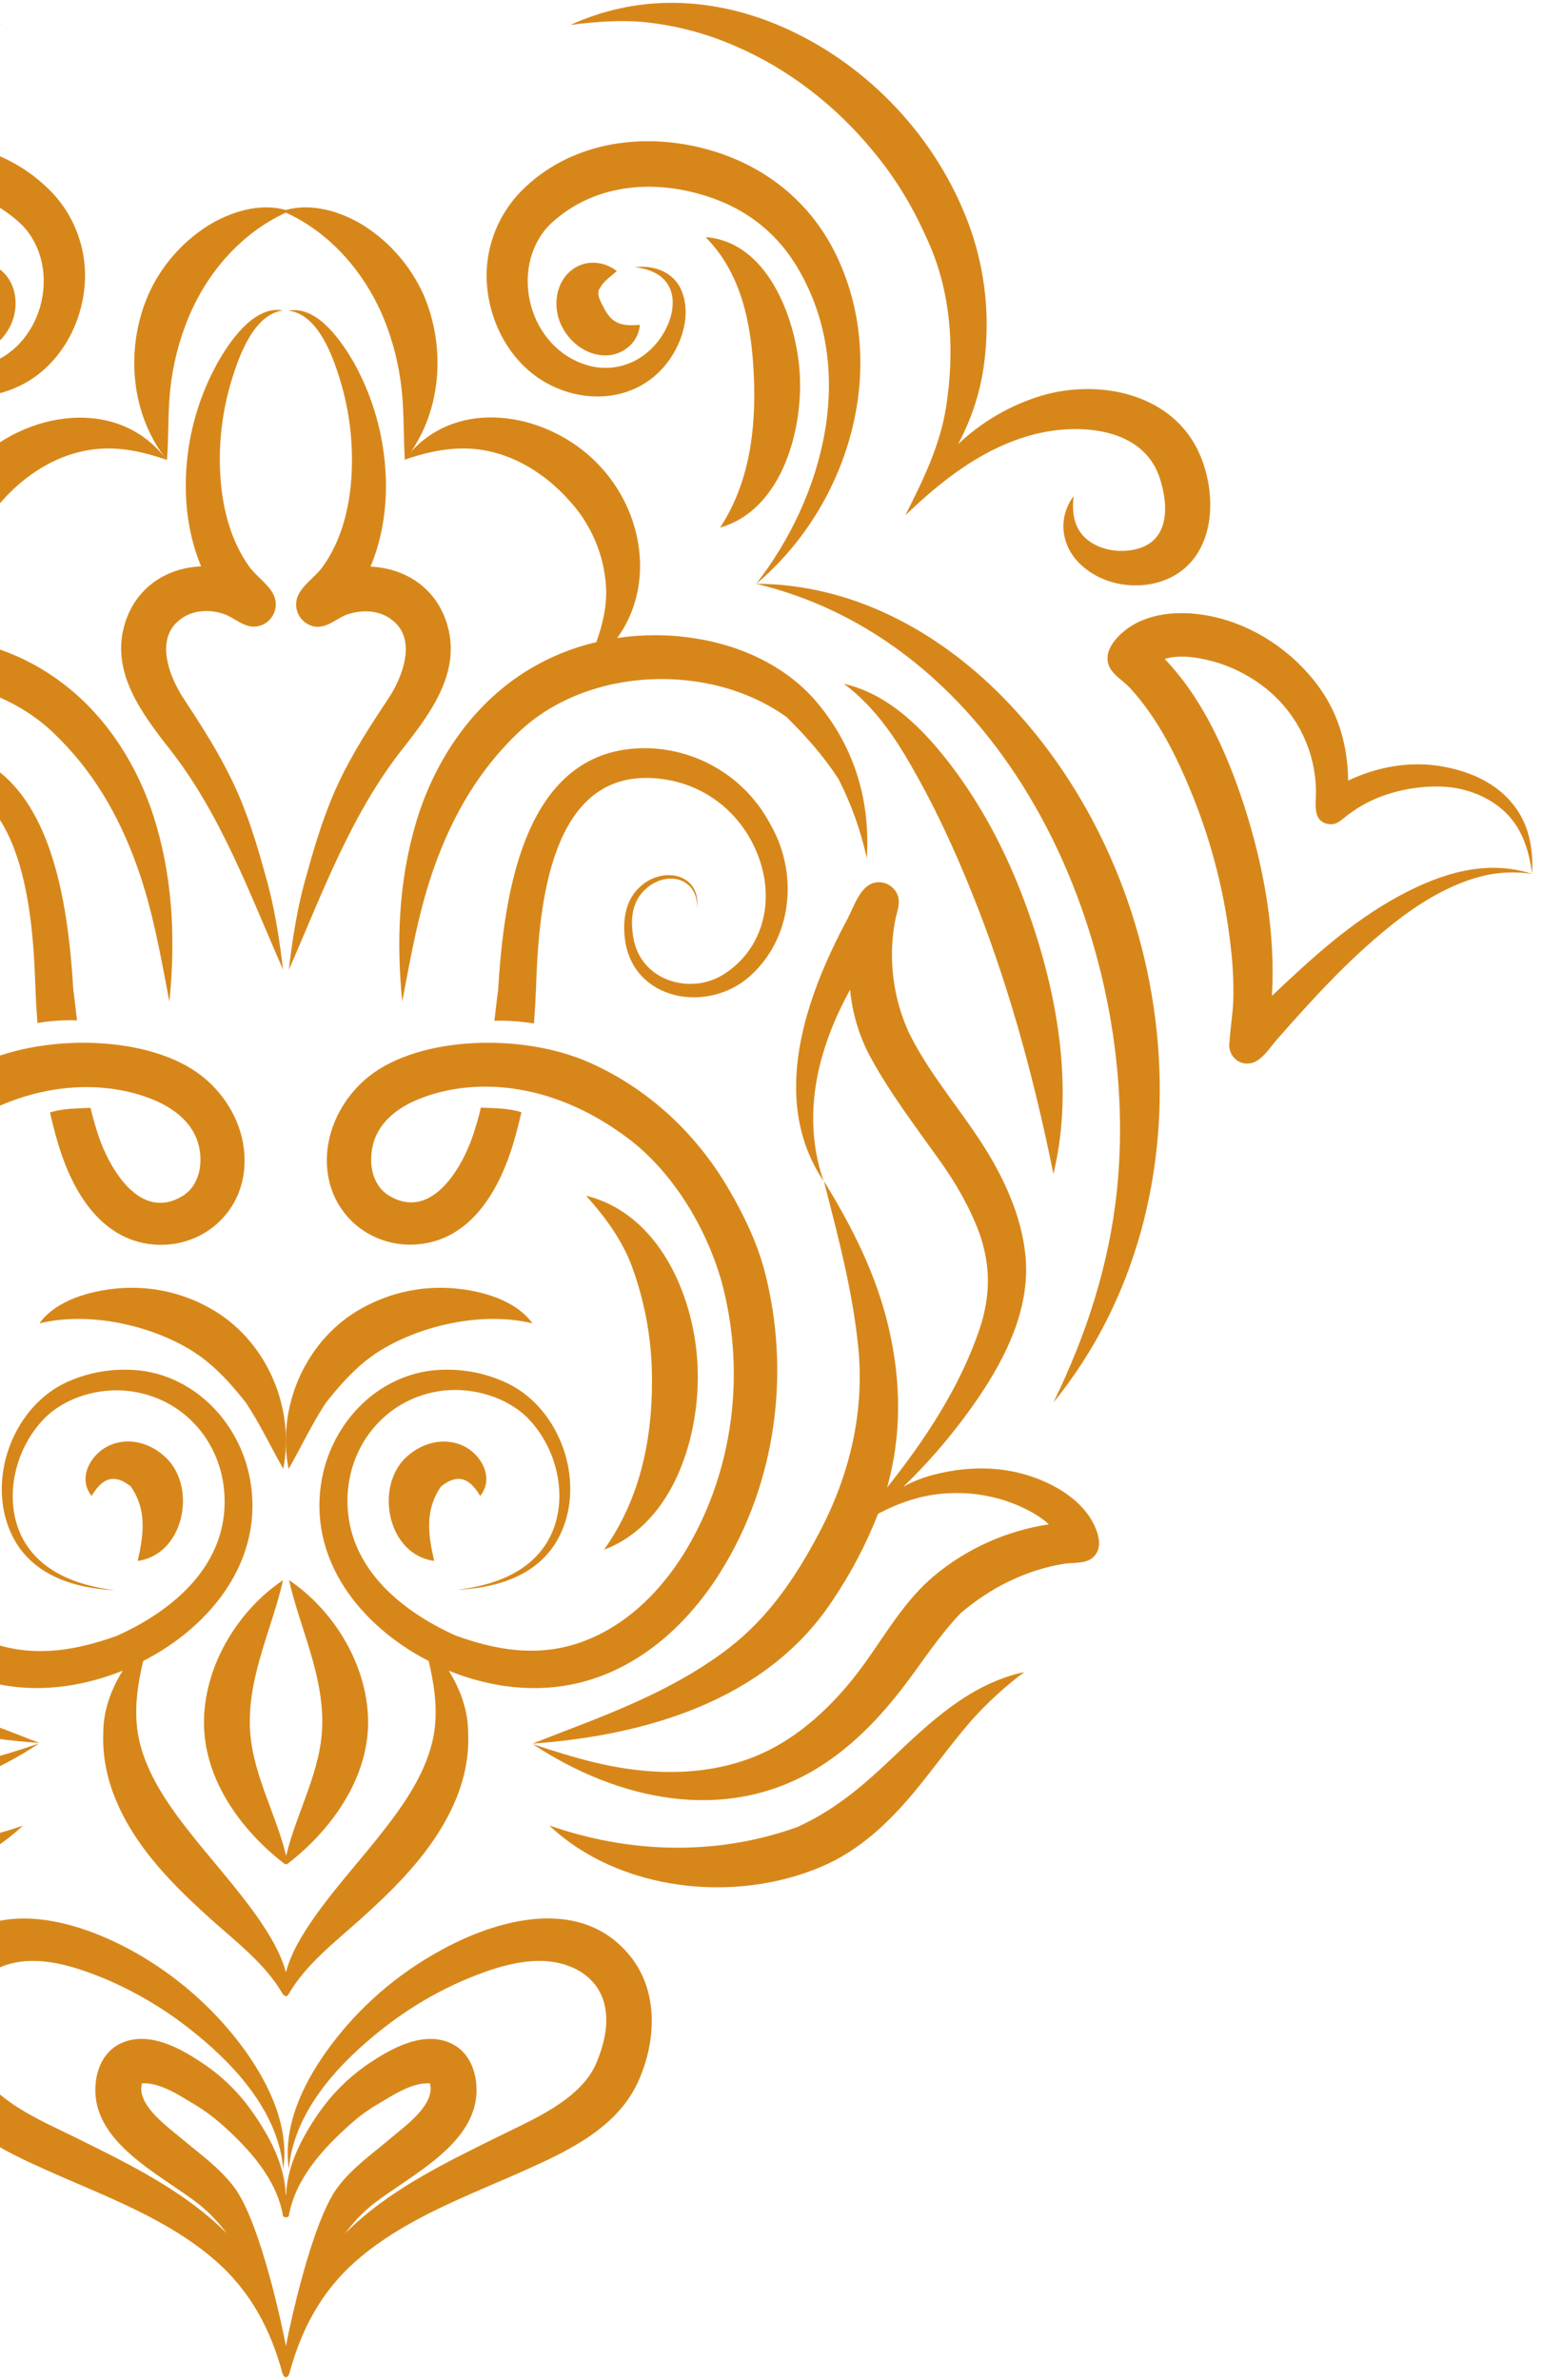 <?xml version="1.0" encoding="utf-8"?>
<!-- Generator: Adobe Illustrator 23.0.6, SVG Export Plug-In . SVG Version: 6.00 Build 0)  -->
<svg version="1.1" id="Layer_1" xmlns="http://www.w3.org/2000/svg" xmlns:xlink="http://www.w3.org/1999/xlink" x="0px" y="0px"
	 viewBox="0 0 700 1080" style="enable-background:new 0 0 700 1080;" xml:space="preserve">
<style type="text/css">
	.st0{clip-path:url(#SVGID_2_);}
	.st1{fill:#D7871A;}
</style>
<title>accent</title>
<g>
	<defs>
		<rect id="SVGID_1_" width="699.7" height="1080"/>
	</defs>
	<clipPath id="SVGID_2_">
		<use xlink:href="#SVGID_1_"  style="overflow:visible;"/>
	</clipPath>
	<g class="st0">
		<path class="st1" d="M-34.3,352.8c45.5-0.3,49.3,62.8,50.4,96.1c0.2,5.1,0.5,10.2,0.9,15.3c5.9-1,12-1.4,18-1.2l-0.1-0.5
			c-0.4-3.1-0.7-6.2-1.1-9.4c0,0.2-0.4-3.5-0.5-3.7c-2.6-42.9-11.3-111.1-67.9-110c-23.5,0.5-44.9,13.8-55.8,34.7
			c-12.6,22.2-10,51.4,9.2,68.6c19.4,17.5,54,11.3,57-17.4c0.9-8.7-0.5-17.6-7.6-23.6c-10-8.4-25.9-5.3-25.4,8.9c0,0.5,0,1,0.1,1.5
			c-0.4-14.1,14.2-17.6,23.5-8.7c6.1,5.8,6.6,13.9,5.3,21.7c-3.3,19.6-25.7,26.2-40.7,16.9c-17.5-10.8-23.2-31.7-17-51
			C-78.5,368.2-58.4,353-34.3,352.8z"/>
		<path class="st1" d="M-112.1,319.7c-16.6,20.3-23.5,44-21.9,69.9c2.8-12.5,7.1-24.5,12.8-35.9c6.9-10.6,14.7-19.2,23.6-28.1
			C-63,300.6-7.5,302.4,24,332.3c17.9,17,29.6,37,38,60.2c7.3,20.1,10.9,41.1,14.9,62c2.7-27,1.7-53.7-5.9-79.9
			s-22.6-50.3-44.8-66.2c-11.2-8.1-24-13.8-37.4-16.9c-2.9-8.1-4.9-16.3-4.4-25.4c0.9-14.6,6.9-28.5,16.9-39.2
			c8.9-10,20.8-18.2,33.9-21.6c14.2-3.7,27-1.3,40.5,3.4c-22.1-29.4-64.7-22-87.8,1.9c-21.2,21.9-25.8,55.6-8.8,79
			c-11.5-1.7-23.2-1.6-34.8,0.1C-77.1,292.9-98.3,302.8-112.1,319.7z"/>
		<path class="st1" d="M-238,693.5c-1.9,4.7-2.5,10.2,2.1,13.5c3.4,2.4,8.5,1.7,12.4,2.3c17.4,2.8,33.6,11,46.9,22.4
			c9.5,9.8,16.7,21.1,24.9,32c11.4,15.2,24.7,29.1,41.1,38.9c41.5,24.7,90.1,13.8,128.4-11.5c-9.2,3.1-18.5,6.1-28,8.3
			c-27.4,6.5-57,6.8-82.2-7.1c-16.8-9.2-30.5-23.7-41.5-39.2c-9.4-13.3-17.8-27.6-30.4-38.2c-14.9-12.5-33-20.6-52.2-23.5
			c5.7-5.5,14.7-9.2,20.5-11c8.1-2.5,16.6-3.6,25.1-3.1c11.5,0.5,22.1,4.1,31.9,9.3c5.5,14.1,12.6,27.5,21.1,40
			c30,44.9,84.5,60.7,135.8,64.3c-4.6-1.8-9.3-3.6-13.9-5.4c-26.2-9.9-52.9-20.7-75.3-38c-17.9-13.8-30-31.8-40.4-51.7
			C-125.9,670-133,640.8-130,611c2.6-25.8,9.3-50.3,15.6-75.3c-12.8,20.6-23.9,42.7-29.4,66.5c-5.6,24.3-5.9,48.7,0.7,72.6
			c-17.2-21.7-33.3-45.9-42-72c-5-15-5.1-28.8,0.2-43.7c4.4-12,11-23.1,18.4-33.5c11.1-15.4,22.6-30.5,31.5-47.3
			c4.7-9.2,7.7-19.2,8.7-29.4c3.2,5.7,6,11.6,8.4,17.7c8.9,22.4,11.6,46.1,3.6,69.2c24.8-37,8.2-83.6-10.8-119
			c-3-5.6-5.7-15.1-12.5-16.5c-4.5-0.9-8.9,1.7-10.4,6c-1.2,3.6,0.5,7.5,1.2,11c3.3,17.3,1.1,35.3-6.3,51.3
			c-10.2,20.7-26.5,38-37.9,58c-9,15.7-16.2,34.7-15.1,53.2c1.3,22.3,13.4,43.1,26.2,60.8c8.8,12.1,18.6,23.4,29.4,33.8
			c-4.4-2.4-9.2-4.3-14.1-5.5c-16.6-4.3-34.4-3.9-50.2,3.3C-224.5,676.5-233.9,683.4-238,693.5z"/>
		<path class="st1" d="M56.9,282.3c-7.2,22.1,7.3,41.2,20.1,57.6c23.4,29.7,36.4,65.9,51.5,100.1c-1.7-14.2-3.9-28.6-7.9-42.4
			c-4-14.6-8.4-29.2-15-42.9c-6.4-13.4-14.2-25.5-22.3-37.8c-6.4-9.7-13.2-27.1-1.5-35.8c5.5-4.3,13-4.7,19.5-2.6
			c5.3,1.7,9.7,6.8,15.6,5.7c5.5-1,9.2-6.4,8.1-11.9c-0.1-0.4-0.2-0.8-0.3-1.1c-1.7-5.4-8.2-9.4-11.5-14
			c-8.4-11.7-12.1-26.1-13.1-40.2c-1.1-15.2,0.7-30.4,5.2-45c3.3-10.7,10-29.4,23.1-31.1c-0.4-0.1-0.8-0.1-1.1-0.2
			c-12.7-1.3-23.4,14.8-28.7,24.2c-6.8,12.4-11.3,25.9-13.2,39.9c-2.4,17.5-0.9,36,5.9,52.2C76.3,257.6,62.2,265.9,56.9,282.3z"/>
		<path class="st1" d="M-103,122.1c10.4-17.8,26-28.9,45.7-34.3c23.9-6.5,49.5-3.1,67.7,14.7c18.2,19.6,9,55.8-17.9,63.3
			c-14.5,4.1-28.7-3.3-35.3-16.6c-2.9-5.8-4.5-13.2-1.4-19.2c3-5.8,9.5-8.1,15.6-8.8c-9.5-1-18.7,2.7-21.9,12.3s0.1,20.8,5.6,29
			c12.1,18,34.7,21.7,53.6,12.7c19.4-9.2,30.4-30.8,29.9-51.8c-0.5-14.9-6.9-29-18-39C-1.3,64-33,59.9-61.2,67.6
			c-26.5,7.3-47.7,24.3-59.4,49.3c-23.7,50.9-4.8,112.9,37,148C-114.5,225.5-129.7,168-103,122.1z"/>
		<path class="st1" d="M-136.6,68.2c16.6-20.1,38.1-37,62.1-47.3c12.7-5.5,26.2-9.2,39.9-10.8c11.9-1.3,23.4-0.3,35.1,1.1
			C-28.6-2-59.9-1.6-89.8,9.8c-38.9,14.9-71.1,46.5-87.6,84.8c-9.9,22.7-13.2,47.6-9.6,72.1c1.8,12.2,5.8,24,11.6,34.8
			c-10.7-10.3-23.8-17.9-38-22.1c-26.4-7.7-59.8-0.8-71.7,26.6c-8.9,20.3-6.7,49.5,17.4,57.7c12.6,4.2,27.9,1.2,37.4-8.4
			c8.3-8.4,9.5-20.8,2.4-30.3c0.9,7.3-0.1,14.9-6.2,19.8s-15.3,6.2-22.9,4.1c-14.7-4.2-13.8-20.2-10.1-31.7
			c7.5-24.3,38.7-25.4,59-19.7c22.1,6.3,40.3,20.6,56.6,36.2c-7.8-15.5-15.6-31.3-18.4-48.6c-4.2-26.2-2.4-53.7,9.2-78.1
			C-154.6,93-146.4,79.9-136.6,68.2z"/>
		<path class="st1" d="M-102.2,829.1c-16.5-7.3-29.3-18.1-42.3-30.5c-17.8-17-35.9-34.4-60.8-39.8c8.8,6.6,16.9,14,24.2,22.2
			c9.1,10.5,17.1,21.9,26,32.5c11.6,13.9,24.8,26.2,41.6,33.5c39.4,17,92.1,11.4,123.9-18.6C-26.1,841.1-65.7,842.2-102.2,829.1z"/>
		<path class="st1" d="M113.4,782.2c-0.3-23,10.1-43.3,15.1-65.2c-21.1,14.2-36.3,39.9-35.9,65.6c0.4,25.3,16.9,48,36.5,63.1
			c0.5,0.3,1.1,0.3,1.5,0c19.5-15.1,36-37.8,36.5-63.1c0.4-25.7-14.8-51.4-35.9-65.6c5,21.9,15.4,42.2,15.1,65.2
			c-0.3,21.3-11.6,39.7-16.4,59.9C125,821.9,113.7,803.5,113.4,782.2z"/>
		<path class="st1" d="M97.7,595c-13.2-8.1-28.6-11.7-44-10.4c-12.5,1.1-28.1,5.2-35.8,15.9c21.3-5.2,47.6,0.1,66.5,10.8
			c11.2,6.3,19.2,15.1,27.1,25c6.5,9.7,11.3,20.1,17.1,30.2C133.9,639.2,121.5,609.6,97.7,595z"/>
		<path class="st1" d="M75.7,661.8c-6.9-6.9-17.3-10.1-26.5-5.7c-8.2,4-14.1,14.7-7.6,22.7c2.5-4.1,6.2-8.9,11.8-7.5
			c2.5,0.6,4,1.8,5.9,3.1c7.4,10.6,6,21.7,3.2,33.9C83.4,705.4,89.4,675.5,75.7,661.8z"/>
		<path class="st1" d="M-30.9,147.3c0.6,7.6,6.5,12.8,13.8,13.8c9.4,0.9,17.9-5.2,21.9-13.4c4-8.4,2.9-19.5-4.8-25.4
			c-6.2-4.7-14.4-4-20.3,0.6c2.5,2.3,5.6,4.3,7.4,7.3c2.2,2.6,0.1,6.1-1.1,8.6C-18,146.8-22.1,148-30.9,147.3z"/>
		<path class="st1" d="M316.5,412.2c0.1-0.5,0.1-1,0.1-1.5c0.5-14.3-15.4-17.4-25.4-8.9c-7.1,6-8.5,14.9-7.6,23.6
			c3.1,28.7,37.6,34.9,57,17.4c19.2-17.3,21.9-46.5,9.2-68.6c-10.9-20.8-32.2-34.1-55.8-34.7c-56.6-1-65.3,67.1-67.9,110.1
			c-0.1,0.3-0.5,4-0.5,3.7c-0.4,3.1-0.7,6.2-1.1,9.4c0,0.2,0,0.3-0.1,0.5c6-0.2,12.1,0.3,18,1.2c0.4-5.1,0.7-10.3,0.9-15.3
			c1.1-33.4,4.9-96.5,50.4-96.1c24,0.2,44.2,15.4,51.5,38.3c6.2,19.3,0.5,40.2-17,51c-15,9.3-37.5,2.7-40.7-16.9
			c-1.3-7.8-0.9-15.9,5.3-21.7C302.4,394.6,316.9,398.1,316.5,412.2z"/>
		<path class="st1" d="M224.3,205.3c13.1,3.4,25,11.6,33.9,21.6c10,10.7,16,24.6,16.9,39.2c0.5,9-1.5,17.2-4.4,25.3
			c-13.5,3.1-26.2,8.9-37.4,16.9c-22.2,16-37.3,40.1-44.8,66.2s-8.6,52.9-5.9,79.9c4-20.9,7.6-41.9,14.9-62
			c8.4-23.1,20.1-43.2,38-60.2c31.5-29.9,87-31.7,121.6-6.8l-0.4-0.4c9.1,9,17,17.8,24,28.6c5.8,11.4,10.1,23.5,12.8,35.9
			c1.6-25.9-5.3-49.6-21.9-69.9c-13.9-17-35-26.8-56.6-30c-11.5-1.8-23.2-1.8-34.8-0.1c17-23.4,12.4-57.1-8.8-79
			c-23.1-23.9-65.7-31.3-87.8-1.9C197.3,204,210.1,201.6,224.3,205.3z"/>
		<path class="st1" d="M85.7,143.8c8.4-20.2,24-38.2,44.1-47.3c20.1,9.1,35.6,27.1,44.1,47.3c4.5,10.7,7.3,22.1,8.5,33.6
			c1.1,10.4,0.7,20.9,1.4,31.4c16.7-21,18.9-50.8,8.5-75c-5.8-12.9-15.2-23.8-27.1-31.4c-10.1-6.3-23.5-10.5-35.4-7.1
			c-11.8-3.4-25.2,0.8-35.4,7.1c-11.9,7.6-21.4,18.5-27.1,31.4c-10.5,24.2-8.2,54.1,8.5,75c0.8-10.4,0.4-20.9,1.4-31.4
			C78.4,165.8,81.2,154.5,85.7,143.8z"/>
		<path class="st1" d="M-4.3,763.4c20.1,5.1,41,2.3,60-5.3c-5.3,8.5-8.8,18.1-8.8,28c-0.7,15.4,4.1,29.8,11.8,42.8
			c9.6,16.2,23.3,29.6,37.2,42.1c11.6,10.4,24.7,20.3,32.5,33.9c1.1,1.1,1.8,1.3,2.6,0c7.9-13.6,20.9-23.5,32.5-33.9
			c13.9-12.5,27.6-25.9,37.2-42.1c7.8-13.1,12.6-27.5,11.8-42.8c0-9.9-3.5-19.5-8.8-28c19,7.7,39.9,10.4,60,5.3
			c27.3-6.9,49-26.9,63.5-50.3c25.2-40.4,31.8-90.5,19.9-136.3c-3.4-13.1-9.9-26.4-16.7-37.9c-14.7-24.9-36.2-44.9-62.7-56.7
			c-30.5-13.6-77.1-12.1-100.2,6.2C154,499.2,146,516.7,149,533.8c3.5,19.8,21.4,32.7,41,30.8c24.1-2.3,36.7-24.8,43-45.7
			c1.4-4.7,2.6-9.4,3.7-14.2c-5.9-1.9-12.2-1.8-18.4-2.1c-1,4.4-2.3,8.7-3.7,12.9c-5.1,14.9-18.9,38.5-37.9,27.1
			c-8.2-4.9-9.6-15.7-7.1-24.2c2.8-9.6,11.3-15.9,20.1-19.5c23.1-9.6,59.3-9.6,95.5,17.7c20.3,15.3,35.5,40.6,42.4,65.1
			c10.4,38.6,6.1,80.7-13,116.1c-11.6,21.5-29.5,40.7-53.3,48.2c-18.6,5.8-36.8,2.6-54.6-3.9c-25.5-11.5-50.5-32.2-48.9-63.9
			c1.3-24.5,19.1-44.4,43.5-47.2c13.6-1.5,29.1,3,38.6,12.8c12.2,12.7,17.7,33.1,11.4,49.9c-7,18.5-25.6,25.6-43.8,27.7
			c19.1-0.9,38.6-7,47.2-25.9c10.9-23.9-0.4-56-23.9-67.6c-10.8-5.3-22.9-7.3-34.9-6c-25.5,3.1-45,24.1-49.7,48.8
			c-7,36.8,17.6,67.2,48.4,83c2.3,9.8,3.9,19.5,2.8,30c-1.9,17.2-12.1,32.5-22.4,45.8c-10.6,13.8-22.6,26.6-32.6,40.9
			c-5.1,7.4-10.3,15.7-12.6,24.6c-2.4-8.9-7.5-17.2-12.6-24.6c-10-14.3-21.9-27.1-32.6-40.9c-10.3-13.3-20.5-28.6-22.4-45.8
			c-1.1-10.5,0.5-20.2,2.8-30c30.9-15.8,55.4-46.2,48.4-83c-4.7-24.7-24.2-45.7-49.7-48.8c-12-1.3-24.1,0.7-34.9,6
			C5.3,639.8-5.9,671.8,5,695.7c8.6,18.8,28.1,25,47.2,25.9c-18.2-2.2-36.8-9.3-43.8-27.7c-6.3-16.8-0.8-37.2,11.4-49.9
			c9.5-9.9,25-14.4,38.6-12.8c24.4,2.8,42.2,22.6,43.5,47.2c1.7,31.7-23.4,52.5-48.9,63.9c-17.8,6.4-36,9.7-54.7,3.9
			c-23.8-7.4-41.7-26.7-53.3-48.2c-19.1-35.4-23.4-77.5-13-116.1c6.8-24.6,22-49.8,42.3-65.1c36.2-27.3,72.4-27.3,95.5-17.7
			c8.9,3.7,17.3,10,20.1,19.5c2.5,8.5,1,19.3-7.2,24.2c-19,11.4-32.8-12.2-37.9-27.1c-1.4-4.3-2.7-8.6-3.7-13
			c-6.2,0.3-12.5,0.2-18.4,2.1c1.1,4.8,2.3,9.6,3.7,14.2c6.2,20.9,18.9,43.4,43,45.7c19.6,1.8,37.5-11,41-30.8
			c3-17.2-4.9-34.6-18.6-45.5c-23-18.3-69.7-19.8-100.2-6.2C-34.8,494-56.3,514-71,538.9c-6.9,11.6-13.3,24.8-16.7,37.9
			c-11.9,45.8-5.3,95.9,19.9,136.3C-53.3,736.5-31.6,756.5-4.3,763.4z"/>
		<path class="st1" d="M330.9,747.8c-22.4,17.3-49.1,28-75.3,38c-4.6,1.8-9.3,3.6-13.9,5.4c51.2-3.7,105.8-19.4,135.8-64.3
			c8.5-12.5,15.6-25.9,21.1-40c9.9-5.2,20.4-8.8,31.9-9.3c8.5-0.5,17,0.6,25.1,3.1c5.7,1.8,14.8,5.6,20.5,11
			c-19.2,2.9-37.3,11-52.2,23.5c-12.6,10.6-21,24.9-30.4,38.2c-11,15.5-24.7,29.9-41.5,39.2c-25.2,13.9-54.9,13.7-82.2,7.1
			c-9.5-2.3-18.7-5.2-28-8.3c38.3,25.3,86.8,36.3,128.3,11.5c16.4-9.8,29.7-23.8,41.1-38.9c8.2-10.9,15.4-22.1,24.9-32
			c13.3-11.4,29.5-19.6,46.9-22.4c3.9-0.6,9,0,12.4-2.3c4.6-3.3,4-8.8,2.1-13.5c-4-10.1-13.5-17.1-23.1-21.4
			c-15.9-7.2-33.6-7.6-50.2-3.3c-4.9,1.2-9.7,3.1-14.1,5.5c10.8-10.4,20.6-21.7,29.4-33.8c12.9-17.7,24.9-38.5,26.2-60.8
			c1.1-18.5-6.1-37.4-15.1-53.2c-11.4-20-27.7-37.3-37.9-58c-7.4-16-9.6-34-6.3-51.3c0.7-3.5,2.4-7.4,1.2-11
			c-1.5-4.3-5.9-6.9-10.4-6c-6.8,1.4-9.5,10.9-12.5,16.5c-19,35.4-35.6,82-10.8,119c-8-23.1-5.3-46.8,3.6-69.2
			c2.4-6.1,5.3-12,8.4-17.7c1,10.3,3.9,20.3,8.6,29.4c9,16.8,20.5,31.9,31.5,47.3c7.5,10.4,14,21.5,18.5,33.5
			c5.3,14.9,5.2,28.7,0.2,43.7c-8.8,26.2-24.8,50.4-42,72c6.7-23.9,6.4-48.2,0.7-72.6c-5.5-23.8-16.6-45.8-29.4-66.5
			c6.4,25,13,49.5,15.6,75.3c3,29.8-4.1,59-18.2,85.2C361,716,348.8,734,330.9,747.8z"/>
		<path class="st1" d="M153.9,354.8c-6.5,13.7-10.9,28.3-14.9,42.9c-4,13.7-6.2,28.2-7.9,42.4c15-34.2,28.1-70.4,51.5-100.1
			c12.9-16.4,27.3-35.4,20.1-57.6c-5.3-16.3-19.4-24.6-34.5-25.3c6.8-16.2,8.4-34.6,5.9-52.2c-1.9-14-6.4-27.5-13.2-39.9
			c-5.3-9.3-16-25.5-28.7-24.2c-0.4,0-0.8,0.1-1.1,0.2c13.2,1.6,19.9,20.4,23.2,31.1c4.5,14.6,6.2,29.8,5.2,45
			c-1,14.1-4.7,28.6-13.1,40.2c-3.3,4.6-9.8,8.6-11.5,14c-1.7,5.4,1.4,11.1,6.7,12.7c0.4,0.1,0.7,0.2,1.1,0.3
			c5.9,1,10.3-4.1,15.6-5.7c6.5-2,14-1.7,19.5,2.6c11.8,8.7,4.9,26.1-1.5,35.8C168.1,329.3,160.3,341.3,153.9,354.8z"/>
		<path class="st1" d="M316.6,618.5c-1.7-30.9-17.6-67.8-50.5-75.9c8.8,9.9,16.4,20.1,21,32.7c5.3,14.7,8.3,30.2,8.8,45.9
			c0.8,29.3-4.5,57.8-21.7,82C306.6,691,318.4,649.8,316.6,618.5z"/>
		<path class="st1" d="M507.1,539.6c-3.5,34.1-13.9,66.1-28.9,96.8c75.3-92.5,58.7-237.1-23.2-320.3
			c-29.8-30.2-68.8-51.1-111.8-51.2C459.4,292.6,518.3,429.4,507.1,539.6z"/>
		<path class="st1" d="M567.7,482.5c5-1,8.7-7,11.8-10.6c15.8-18,31.9-35.7,50.5-50.8c13.1-10.7,28-20.2,44.7-24
			c6.8-1.4,13.9-1.6,20.8-0.6c-20.8-6.6-41-0.3-59.7,9.7c-22.2,11.9-40.4,28.6-58.4,45.7c1.7-29.1-3.7-58.6-12.6-86.3
			c-7.7-23.6-18.6-48.4-36.1-66.6c7.6-2.4,17.8-0.2,24.3,1.8c9.1,2.9,17.5,7.7,24.6,14.1c13.4,12.2,20.7,29.8,19.7,47.9
			c-0.2,4.6-0.2,10,5.5,11.1c4,0.8,6.3-2.1,9.2-4.2c3.8-2.9,7.9-5.3,12.3-7.2c9-3.8,18.7-5.7,28.5-5.6c10.6,0,21.7,3.7,29.6,10.8
			c8.4,7.5,11.7,17.9,13.1,28.8c0.6-11.2-1.3-22.3-8.4-31.2c-7.9-10.2-20-15.3-32.3-17.5c-14.5-2.6-29.6,0.1-42.8,6.4
			c-0.2-15-3.9-29.4-13-42.1c-12.9-18-33.7-31.1-55.8-33.5c-12.7-1.4-26.7,0.8-35.8,10.5c-3.8,4.1-6.5,9.4-3.1,14.7
			c2.2,3.3,6,5.5,8.7,8.4c12.9,14.1,21.4,31.5,28.5,49.1c8.8,21.9,14.6,44.9,17.2,68.4c0.9,7.5,1.3,15,1.2,22.6
			c-0.1,7.1-1.4,14-1.8,21c-0.6,4.5,2.6,8.7,7.1,9.3C566,482.6,566.9,482.6,567.7,482.5z"/>
		<path class="st1" d="M220.9,123.4c-0.5,21,10.5,42.6,29.9,51.8c19,9,41.5,5.3,53.6-12.7c5.5-8.2,8.8-19.2,5.6-29
			s-12.4-13.3-21.9-12.3c6.1,0.7,12.6,3,15.6,8.8c3.1,6,1.5,13.5-1.4,19.2c-6.7,13.3-20.9,20.7-35.4,16.6
			c-26.9-7.6-36.1-43.7-17.9-63.3c18.2-17.8,43.8-21.2,67.7-14.7c19.7,5.3,35.3,16.4,45.7,34.3C389.3,168,374,225.5,343.2,265
			c41.8-35.1,60.7-97.2,37-148c-11.6-25-32.9-42.1-59.4-49.3c-28.2-7.7-59.9-3.6-81.9,16.8C227.9,94.5,221.4,108.6,220.9,123.4z"/>
		<path class="st1" d="M-26.4,887.5c-13.3,16.4-11.9,39.6-3.3,57.9c9.6,20.3,31.5,30.7,51,39.4c26.3,11.8,54.3,21.7,76.4,40.9
			c16.2,14.1,25.3,31.7,30.6,51.5c0.8,2,2.2,2,3,0c5.3-19.8,14.4-37.4,30.6-51.5c22.1-19.2,50.1-29.1,76.4-40.9
			c19.5-8.7,41.4-19.1,51-39.4c8.6-18.3,10-41.5-3.3-57.9c-23.3-28.7-64.1-15.7-90.5,0.1c-18.7,11-34.9,25.8-47.5,43.5
			c-10.8,15.3-19.6,33.9-16.9,53.1c2.4-26.5,23.1-48.4,43.2-64.1c11.4-8.9,23.9-16.3,37.3-22c10.6-4.4,22.5-8.5,34.1-8.3
			c12.6,0.2,25.2,6.3,28.6,19.3c2.3,8.9,0,18.3-3.4,26.6c-7,17.2-29.6,26.3-45.5,34.2c-24.3,12-49.4,24.2-68.7,43.5
			c3.6-4.9,7.8-9.3,12.5-13.1c17.3-13.6,49.4-28.1,47-54.7c-0.7-8.1-4.6-15.8-12.6-18.9c-12.2-4.8-25.9,2.8-35.8,9.4
			c-9.1,6.1-16.9,13.8-23.1,22.7c-7.4,10.7-14.4,23.7-14.8,37.1c-0.1,0-0.1,0-0.2,0c-0.4-13.4-7.3-26.4-14.8-37.1
			c-6.2-9-14-16.7-23.1-22.7c-9.9-6.7-23.6-14.2-35.8-9.4c-8,3.1-11.9,10.8-12.6,18.9c-2.4,26.6,29.7,41.1,47,54.7
			c4.7,3.8,8.9,8.2,12.5,13.1c-19.3-19.3-44.4-31.5-68.7-43.5c-15.8-7.8-38.5-17-45.5-34.2c-3.4-8.3-5.6-17.7-3.3-26.6
			c3.4-13,16-19.1,28.6-19.3c11.6-0.2,23.5,3.9,34.1,8.3c13.3,5.7,25.9,13.1,37.3,22c20.1,15.6,40.8,37.5,43.2,64.1
			c2.7-19.2-6.1-37.7-16.9-53.1c-12.6-17.6-28.8-32.4-47.5-43.5C37.7,871.9-3.1,858.8-26.4,887.5z M81.8,969.9
			c-6-5.1-17.9-13.5-17.7-22.5c0.1-0.7,0.3-1.4,0.3-2c8-0.8,17.8,5.9,24.2,9.7c4,2.4,7.8,5.2,11.4,8.3
			c12.6,11.1,25.6,25.1,28.5,42.2c0.7,0.7,1.8,0.7,2.5,0.1c0,0,0,0,0.1-0.1c2.9-17.1,15.9-31.1,28.5-42.2c3.5-3.1,7.3-5.9,11.4-8.3
			c6.4-3.8,16.2-10.5,24.2-9.7c0.1,0.7,0.2,1.4,0.3,2c0.2,9-11.7,17.4-17.7,22.5c-8.2,7-17.6,13.5-24.2,22.2
			c-12.3,15.8-22.8,66.8-23.8,72.5c-1-5.8-11.5-56.8-23.8-72.5C99.4,983.4,90.1,976.9,81.8,969.9z"/>
		<path class="st1" d="M436.9,94.6c-16.4-38.2-48.7-69.8-87.6-84.8C319.5-1.6,288.2-2,259,11.3c11.8-1.5,23.3-2.4,35.1-1.1
			c13.8,1.6,27.2,5.2,39.9,10.8c24,10.3,45.5,27.1,62.1,47.3c9.8,11.7,17.9,24.8,24.1,38.8c11.7,24.3,13.4,51.9,9.2,78.1
			c-2.8,17.4-10.6,33.1-18.4,48.6c16.3-15.6,34.5-30,56.6-36.2c20.3-5.8,51.4-4.6,59,19.7c3.7,11.5,4.6,27.6-10.1,31.7
			c-7.5,2.1-16.7,0.9-22.9-4.1s-7.1-12.5-6.2-19.8c-7.1,9.5-5.9,21.9,2.4,30.3c9.5,9.6,24.7,12.6,37.4,8.4
			c24.1-8.1,26.3-37.3,17.4-57.7c-12-27.5-45.3-34.3-71.7-26.6c-14.2,4.3-27.3,11.9-38,22.1c5.8-10.8,9.8-22.6,11.6-34.8
			C450.1,142.2,446.8,117.2,436.9,94.6z"/>
		<path class="st1" d="M361.8,829.1c-36.5,13.1-76.1,12-112.5-0.8c31.8,30,84.4,35.6,123.9,18.6c16.8-7.2,30-19.6,41.6-33.5
			c8.9-10.7,16.9-22,26-32.5c7.3-8.2,15.4-15.6,24.2-22.2c-24.8,5.4-42.9,22.8-60.8,39.8C391,811,378.3,821.7,361.8,829.1z"/>
		<path class="st1" d="M148.1,636.3c7.9-9.9,15.9-18.7,27.1-25c18.9-10.7,45.2-16,66.5-10.8c-7.7-10.7-23.4-14.9-35.8-15.9
			c-15.4-1.3-30.8,2.4-44,10.4c-23.9,14.6-36.3,44.2-30.9,71.6C136.8,656.5,141.6,646,148.1,636.3z"/>
		<path class="st1" d="M206.2,671.3c5.6-1.4,9.3,3.4,11.8,7.5c6.5-8.1,0.6-18.7-7.6-22.7c-9.3-4.3-19.6-1.2-26.6,5.7
			c-13.7,13.8-7.6,43.7,13.3,46.5c-2.8-12.2-4.3-23.3,3.2-33.9C202.2,673,203.8,671.9,206.2,671.3z"/>
		<path class="st1" d="M444.7,414c14.8,38.7,25.3,78.1,33.5,118.7c9.9-40.8,1.1-85.8-13.4-124.4c-8.1-21.6-19-42.5-33-60.9
			c-12.3-16.2-28.2-32.5-48.7-37.1c14.9,11,25,26.9,33.8,43C427.7,372.7,436.6,393.1,444.7,414z"/>
		<path class="st1" d="M280,123c-5.9-4.6-14.2-5.3-20.3-0.6c-7.7,5.9-8.9,17-4.8,25.4c4,8.2,12.5,14.3,21.8,13.4
			c7.3-1,13.1-6.3,13.8-13.8c-8.7,0.7-12.9-0.5-16.8-8.5c-1.3-2.5-3.3-6-1.1-8.6C274.4,127.2,277.5,125.3,280,123z"/>
		<path class="st1" d="M362.9,167.4c-2-23.6-14.6-57.7-42.6-59.8c16.5,16.6,20.9,40,21.9,62.8c1.1,24.1-1.9,48.6-15.3,69
			C355.6,231.2,365.1,193.4,362.9,167.4z"/>
	</g>
</g>
</svg>
